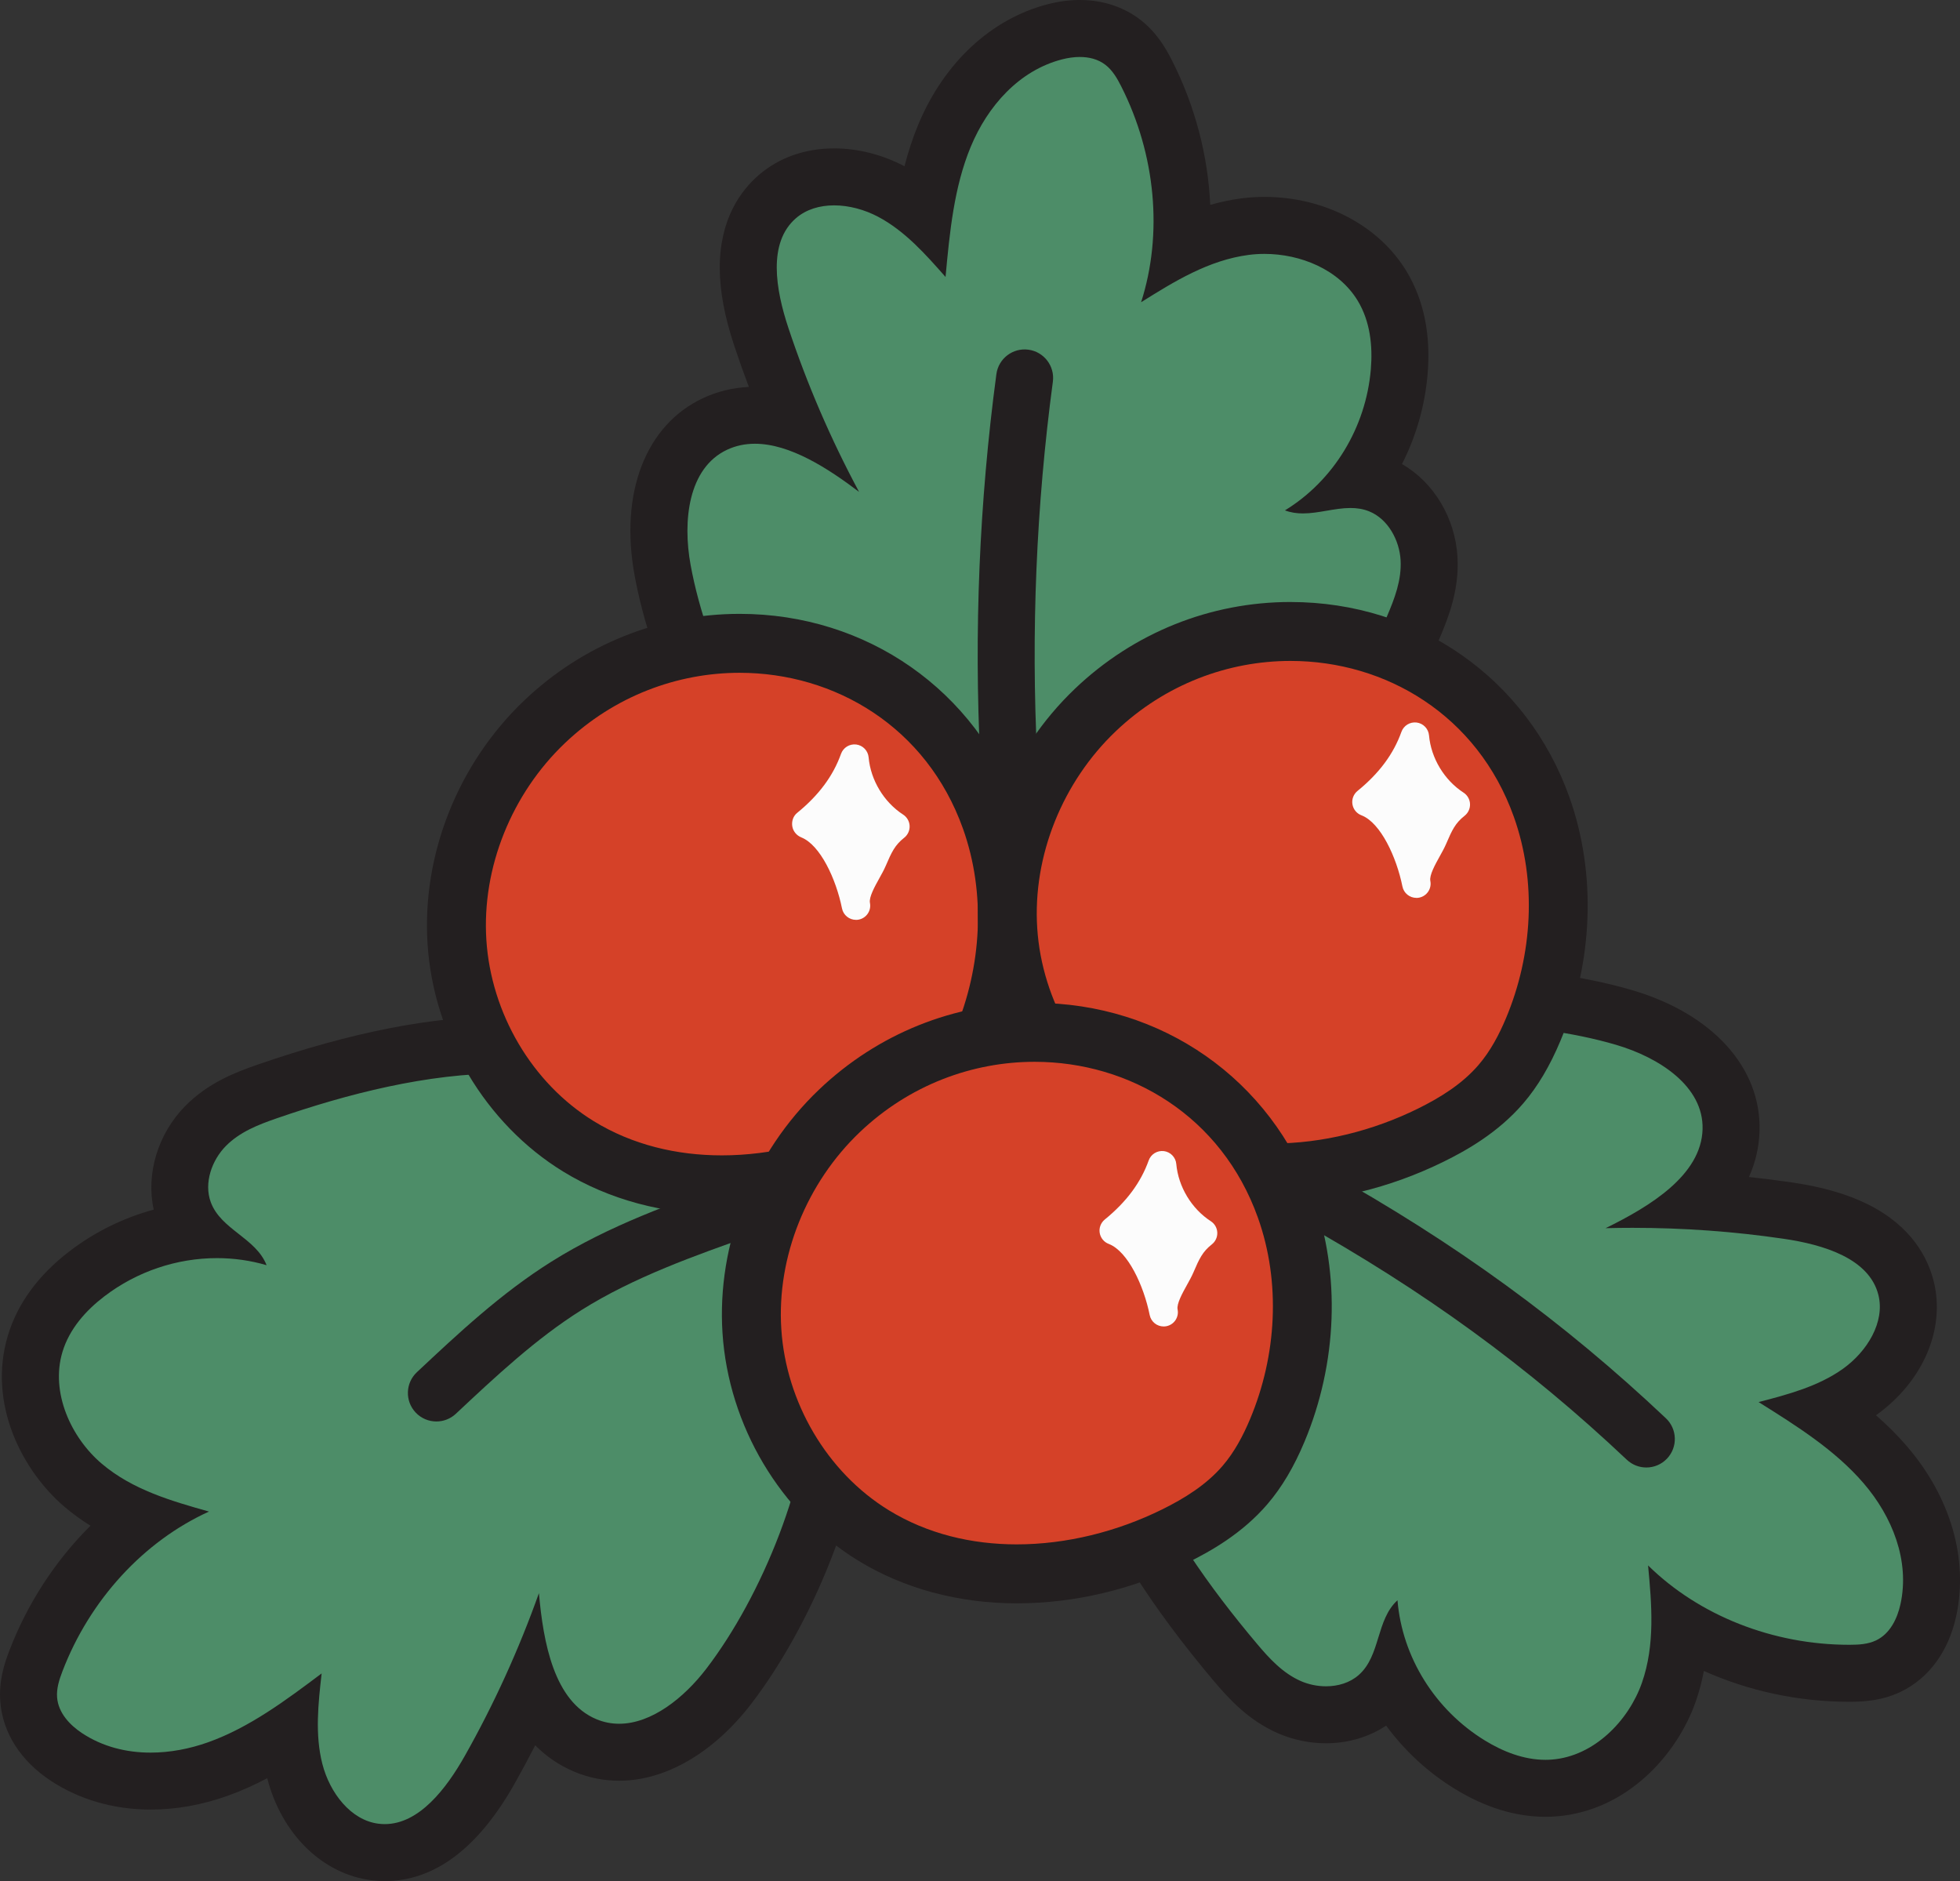 <svg xmlns="http://www.w3.org/2000/svg" width="1080" height="1036.41" viewBox="0 0 1080 1036.41"><rect x="0" y="0" width="1080" height="1036.41" fill="#333333" stroke="none"/><g id="a"/><g id="b"><g id="c"><g id="d"><g><g><path d="M212.01 1020.72c-1.79.0-3.6-.11-5.39-.33-23.41-2.92-39.08-24.56-44.23-44.71-1.84-7.21-2.68-14.44-2.9-21.56-12.25 8.13-25.39 15.55-39.52 20.59-12.32 4.39-24.76 6.62-36.99 6.62-17.17.0-33.21-4.6-46.39-13.29-12.45-8.22-19.84-19.44-20.79-31.6-.63-7.97 1.53-14.92 3.94-21.24 12.03-31.42 32.39-58.59 57.9-78.05-11.05-4.52-21.92-10.39-31.76-18.74-19.8-16.81-35.69-47.44-26.53-77.99 4.33-14.43 13.95-27.43 28.6-38.64 17.16-13.13 37.79-21.31 59.13-23.62-2.24-3-4.2-6.4-5.66-10.34-6.6-17.83 1.22-36.69 11.89-47.48 10.07-10.18 22.8-15.14 33.95-18.99 50.01-17.27 92.72-25.67 130.59-25.67 48.4.0 89.65 13.93 122.6 41.39 39.7 33.09 63.67 88.74 62.57 145.23-1.02 52.28-26.28 120.85-61.44 166.75-8.38 10.94-31.04 36.38-60.43 36.38h0c-6.41.0-12.65-1.25-18.55-3.71-14.58-6.08-23.93-17.58-30.04-31.32-6.95 15.24-14.53 30.15-22.69 44.62-17.1 30.32-36.56 45.7-57.85 45.7z" fill="#4d8d68"/><path d="M277.86 591.37c40.17.0 79.31 10.05 112.54 37.75 36.94 30.79 57.92 82.15 56.93 132.87-1.02 52.71-27.51 117.44-58.21 157.52-12.16 15.87-30 30.22-47.97 30.22-4.19.0-8.38-.78-12.51-2.5-23.38-9.76-29.28-42.26-31.68-69.46-11.08 31.11-24.74 61.12-40.77 89.54-10.25 18.17-25.23 37.71-44.18 37.71-1.14.0-2.29-.07-3.45-.22-15.21-1.89-26.84-16.91-30.95-33.01-4.11-16.1-2.26-33.2-.38-49.79-19.72 14.8-39.78 29.8-62.53 37.92-10.15 3.62-21 5.71-31.71 5.71-13.29.0-26.4-3.21-37.74-10.7-6.73-4.44-13.12-11.16-13.79-19.72-.39-4.95 1.2-9.81 2.95-14.4 15.05-39.3 44.73-71.64 80.75-87.99-20.77-5.84-42.18-12.02-59.11-26.39s-28.32-39.27-21.65-61.52c3.84-12.8 12.99-22.95 23.1-30.67 18.03-13.79 40.05-21.06 62.04-21.06 9.22.0 18.45 1.28 27.36 3.9-5.88-15.01-25.15-19.57-30.75-34.71-3.93-10.62.63-23.21 8.33-30.99 7.7-7.78 17.92-11.74 27.92-15.2 39.14-13.52 82.88-24.81 125.47-24.81m0-31.4c-39.65.0-84.04 8.68-135.72 26.53-12.82 4.43-27.54 10.21-39.99 22.79-15.23 15.4-21.81 37.59-17.45 57.16-16.67 4.53-32.46 12.27-46.28 22.84-17.33 13.25-28.8 28.93-34.1 46.6-11.19 37.34 7.71 74.35 31.41 94.47 4.55 3.86 9.28 7.25 14.12 10.25-19.26 19.14-34.7 42.69-44.76 68.96-2.93 7.65-5.81 16.98-4.93 28.09 1.34 17.09 11.22 32.52 27.8 43.46 15.75 10.4 34.78 15.89 55.03 15.89 14.03.0 28.25-2.54 42.26-7.53 7.66-2.73 14.97-6.05 21.99-9.75 7.93 30.8 30.46 52.86 57.45 56.22 2.43.3 4.89.46 7.33.46 27.37.0 51.44-18.06 71.53-53.68 3.92-6.95 7.71-13.99 11.36-21.13 5.9 5.95 13.03 11 21.66 14.6 7.83 3.27 16.11 4.92 24.6 4.92 25.62.0 52.19-15.5 72.89-42.53 31.28-40.84 63.41-111.1 64.67-176 1.19-61.15-24.95-121.53-68.22-157.6-35.85-29.88-80.48-45.03-132.65-45.03h0z" fill="#231f20"/></g><g><path d="M851.56 985.29c-13.55.0-27.55-4.37-41.59-12.98-18.72-11.49-33.61-27.77-43.32-46.66-1.99 3.15-4.45 6.2-7.59 8.96-7.44 6.55-17.53 10.16-28.41 10.16h0c-6.92.0-13.9-1.45-20.16-4.19-13.13-5.74-22.33-15.84-29.93-24.86-76-90.19-100.96-169.32-76.32-241.92 16.61-48.93 59.92-91.31 113.04-110.59 25.55-9.27 56.98-14.18 90.9-14.18 30.58.0 61.41 4.11 86.8 11.58 29.05 8.54 59.77 29.31 58.87 61.97-.44 15.79-7.8 28.65-18.42 39.29 16.73 1.01 33.38 2.73 49.79 5.14 37.49 5.51 59.37 19.88 65.06 42.72 5.69 22.89-8.87 45.29-25.82 57.34-6.07 4.31-12.52 7.69-19.08 10.46 11.99 8.51 23.64 18.11 33.42 29.48 20.92 24.33 29.58 53.56 23.74 80.21-3.19 14.57-11.01 25.5-22.01 30.76-7.22 3.46-14.48 3.94-21.24 3.96h-.36c-33.51.0-66.05-9.23-93.28-25.98-.25 11.94-1.82 24.19-6.08 36.37-8.57 24.52-31.45 50.36-63.25 52.79-1.59.12-3.17.18-4.74.18z" fill="#4d8d68"/><path d="M808.17 564.74c29.33.0 58.47 3.91 82.37 10.94 23.65 6.96 48.26 22.82 47.61 46.47-.7 25.33-28.91 42.51-53.43 54.53 4.97-.13 9.93-.19 14.89-.19 28.01.0 55.89 2.02 83.32 6.05 21.88 3.21 47.1 10.84 52.11 30.97 3.7 14.87-6.13 31.13-19.68 40.75-13.55 9.62-30.17 14.04-46.33 18.24 20.9 13.08 42.11 26.41 57.86 44.73 15.75 18.31 25.56 42.63 20.31 66.61-1.73 7.88-5.7 16.25-13.45 19.96-4.48 2.14-9.59 2.41-14.5 2.42-.11.0-.22.0-.33.0-41.97.0-82.67-16.06-110.8-43.73 2.01 21.48 3.94 43.68-3.38 64.65-7.33 20.97-26.47 40.54-49.62 42.32-1.19.09-2.37.14-3.55.14-12.04.0-23.5-4.6-33.38-10.66-27.45-16.84-45.57-45.91-48.15-77.26-11.89 10.88-9.23 30.5-21.34 41.17-4.91 4.33-11.45 6.24-18.04 6.24-4.81.0-9.64-1.02-13.87-2.87-10.02-4.39-17.4-12.5-24.21-20.59-51.86-61.54-102.11-142.36-73.46-226.76 15.46-45.54 55.84-83.57 103.53-100.88 25.1-9.11 55.43-13.24 85.54-13.24m0-31.4c-35.72.0-69.01 5.23-96.26 15.12-57.49 20.87-104.44 66.96-122.55 120.3-15.39 45.34-12.99 93.71 7.15 143.76 14.41 35.83 37.98 72.9 72.04 113.32 8.74 10.37 19.42 22.03 35.64 29.13 8.23 3.6 17.38 5.5 26.45 5.5 12.16.0 23.68-3.42 33.13-9.73 10.13 13.79 22.97 25.74 37.98 34.94 16.55 10.15 33.3 15.3 49.8 15.3 1.98.0 3.98-.08 5.95-.23 38.86-2.98 66.61-33.92 76.86-63.27 1.97-5.64 3.43-11.27 4.49-16.86 24.67 11.04 52.06 16.99 80.05 16.99h.41c8.18-.02 17.91-.68 27.97-5.49 15.46-7.4 26.32-22.16 30.57-41.56 6.9-31.51-3-65.7-27.17-93.8-5.3-6.16-11.03-11.8-17-17.01 25.89-18.47 38.38-47.43 31.81-73.82-3.15-12.65-11.98-30.26-36.17-42.34-11.4-5.69-25.08-9.65-41.84-12.11-7.88-1.16-15.82-2.16-23.8-3.01 3.44-7.64 5.59-16.11 5.84-25.46.96-34.78-25.91-64.46-70.13-77.46-26.79-7.88-59.19-12.22-91.23-12.22h0z" fill="#231f20"/></g><g><path d="M575.49 524.27c-45.24.0-93.14-19.69-128.12-52.67-38.05-35.87-71.88-100.65-82.28-157.52-5.44-29.79-.72-66.56 28.85-80.45 6.8-3.19 14.21-4.81 22.03-4.81 7.21.0 14.38 1.37 21.38 3.66-6.64-15.41-12.6-31.06-17.85-46.85-11.95-35.96-8.97-61.97 8.87-77.32 8.24-7.09 19.04-10.84 31.23-10.84 10.49.0 21.71 2.88 31.59 8.11 6.58 3.48 12.5 7.71 17.92 12.33 2.21-14.54 5.54-29.26 11.29-43.11 12.31-29.63 34.52-50.51 60.94-57.29 4.66-1.2 9.26-1.8 13.67-1.8 9.06.0 17.26 2.63 23.71 7.62 6.33 4.88 10.03 11.15 13.09 17.19 15.2 30.02 21.65 63.35 18.94 95.32 10.77-5.14 22.42-9.26 35.22-10.94 3.51-.46 7.12-.7 10.73-.7 27.57.0 52.42 12.81 64.87 33.42 7.79 12.9 10.96 28.76 9.42 47.14-1.83 21.88-9.67 42.51-22.17 59.67 4.04.39 7.81 1.3 11.42 2.74 17.64 7.09 26.37 25.55 27.19 40.7.78 14.3-4.1 27.07-8.73 37.91-46.35 108.45-105.79 166.36-181.7 177.02-7.01.98-14.24 1.48-21.5 1.48h0z" fill="#4d8d68"/><path d="M595.03 31.4c5.03.0 10.02 1.18 14.11 4.34 3.93 3.04 6.47 7.48 8.68 11.86 19.01 37.55 23.04 81.25 10.95 118.92 18.28-11.46 37.23-23.18 59.26-26.07 2.84-.37 5.75-.56 8.69-.56 19.83.0 40.97 8.52 51.43 25.83 6.91 11.44 8.27 25.04 7.21 37.71-2.69 32.1-20.5 61.36-47.33 77.77 3.26 1.24 6.57 1.68 9.92 1.68 8.66.0 17.54-2.99 26.18-2.99 3.47.0 6.9.48 10.26 1.83 10.51 4.22 16.77 16.06 17.37 26.98.59 10.93-3.34 21.16-7.5 30.89-31.63 74-81.19 155.25-169.45 167.64-6.37.9-12.83 1.33-19.32 1.33-41.99.0-85.38-18.26-117.36-48.4-38.36-36.16-68.53-99.26-77.6-148.92-4.43-24.25-1.34-53.36 20.08-63.43 4.92-2.31 10.08-3.32 15.36-3.32 19.32.0 40.29 13.55 57.39 26.51-15.61-29.1-28.66-59.38-38.95-90.34-6.97-20.98-11.51-46.94 4.21-60.47 5.69-4.9 13.14-7.04 20.99-7.04 8.17.0 16.77 2.32 24.26 6.29 14.69 7.77 26.12 20.63 37.14 33.16 2.27-24.55 4.64-49.49 13.91-71.79 9.27-22.3 26.57-42.01 50.35-48.11 3.11-.8 6.45-1.31 9.77-1.31m0-31.4h0c-5.72.0-11.63.77-17.57 2.3-31.24 8.01-57.32 32.24-71.54 66.47-3.12 7.51-5.57 15.16-7.55 22.84-12.23-6.44-25.64-9.84-38.77-9.84-16 0-30.34 5.06-41.47 14.64-9.88 8.5-21.64 24.31-21.54 51.36.05 12.74 2.67 26.74 8.01 42.81 2.52 7.57 5.19 15.12 8.03 22.62-8.93.41-17.45 2.5-25.37 6.22-31.49 14.79-45.91 52.14-37.62 97.49 9.25 50.61 39.72 121.6 86.95 166.12 38.39 36.19 89.02 56.95 138.89 56.95 7.98.0 15.95-.55 23.68-1.64 47.42-6.66 89.53-30.57 125.17-71.07 25.51-28.99 48.01-66.72 68.79-115.33 5.33-12.47 10.94-27.26 9.97-44.94-1.18-21.61-13.18-41.38-30.59-51.3 7.77-15.25 12.66-32.1 14.13-49.65 1.82-21.74-2.09-40.77-11.62-56.56-15.27-25.29-45.27-41-78.3-41-4.3.0-8.6.28-12.78.83-5.92.78-11.61 2.01-17.08 3.57-1.24-27.12-8.32-54.39-21.03-79.48-3.7-7.31-8.68-15.7-17.49-22.52C619.12 3.77 607.6.0 595.03.0h0z" fill="#231f20"/></g><path d="M907.17 808.54c-3.87.0-7.74-1.42-10.78-4.29-54.38-51.37-112.01-93.3-181.38-131.96-7.57-4.22-10.29-13.78-6.07-21.35 4.22-7.57 13.78-10.29 21.35-6.07 71.71 39.96 131.34 83.35 187.66 136.56 6.3 5.95 6.58 15.89.63 22.19-3.09 3.27-7.25 4.92-11.41 4.92z" fill="#231f20"/><path d="M555.84 433.9c-8.31.0-15.25-6.52-15.67-14.92-3.54-70.88-.56-142.49 8.86-212.84 1.15-8.59 9.06-14.63 17.64-13.48 8.59 1.15 14.63 9.05 13.48 17.65-9.17 68.45-12.07 138.13-8.62 207.1.43 8.66-6.24 16.03-14.89 16.46-.27.01-.53.02-.8.02z" fill="#231f20"/><path d="M240.46 783.18c-4.19.0-8.37-1.66-11.46-4.96-5.93-6.32-5.61-16.26.72-22.19 22.79-21.36 46.35-43.46 73.95-60.8 31.89-20.04 67.1-32.46 101.15-44.47 8.18-2.88 17.14 1.4 20.03 9.58 2.88 8.17-1.41 17.14-9.58 20.02-32.43 11.44-65.96 23.27-94.89 41.45-25.04 15.73-47.48 36.77-69.18 57.12-3.03 2.84-6.88 4.25-10.73 4.25z" fill="#231f20"/><g><path d="M397.73 652.81c-29.08.0-56.4-7.34-79-21.22-38.3-23.52-63.94-66.65-66.93-112.56-2.89-44.41 15.13-89.75 48.2-121.28 29.29-27.92 67.49-43.29 107.58-43.29 63.06.0 117.35 37.92 138.31 96.61 13.7 38.34 12.02 83.06-4.59 122.69-5.23 12.48-10.88 22.04-17.76 30.06-9.19 10.72-21.46 19.66-38.63 28.12-27.7 13.66-57.85 20.88-87.18 20.88h0z" fill="#d54128"/><path d="M407.58 370.69c52.3.0 102.97 29.7 123.02 85.83 12.74 35.66 10.36 76.03-4.28 110.95-3.87 9.22-8.6 18.18-15.11 25.77-9.01 10.52-21.06 18-33.48 24.13-24.65 12.15-52.58 19.2-80.01 19.2-24.85.0-49.29-5.79-70.5-18.81-34.25-21.03-56.62-59.68-59.22-99.78-2.61-40.1 14.11-80.75 43.2-108.48 27.46-26.18 62.26-38.81 96.37-38.81m0-32.47c-44.28.0-86.46 16.97-118.78 47.78-36.51 34.8-56.39 84.93-53.2 134.09 3.32 51.08 31.92 99.11 74.64 125.35 25.16 15.45 55.41 23.62 87.49 23.62s64.44-7.8 94.37-22.55c12.08-5.96 29.76-15.76 43.78-32.12 7.91-9.23 14.58-20.46 20.4-34.35 18.16-43.32 19.95-92.32 4.91-134.43-23.3-65.23-83.59-107.39-153.6-107.39h0z" fill="#231f20"/></g><g><path d="M701.26 646.27c-29.08.0-56.39-7.34-78.99-21.21-38.3-23.52-63.94-66.65-66.93-112.56-2.89-44.42 15.13-89.76 48.2-121.28 29.28-27.92 67.49-43.3 107.58-43.3 63.06.0 117.35 37.92 138.31 96.61 13.7 38.34 12.02 83.05-4.59 122.69-5.23 12.48-10.88 22.04-17.76 30.06-9.19 10.73-21.47 19.66-38.63 28.12-27.7 13.66-57.85 20.88-87.18 20.88h0z" fill="#d54128"/><path d="M711.12 364.15c52.3.0 102.97 29.7 123.02 85.83 12.74 35.66 10.36 76.03-4.28 110.95-3.87 9.22-8.6 18.18-15.11 25.77-9.01 10.52-21.06 18-33.48 24.13-24.65 12.15-52.58 19.2-80.01 19.2-24.85.0-49.29-5.79-70.5-18.81-34.25-21.03-56.62-59.68-59.22-99.78-2.61-40.1 14.11-80.75 43.2-108.48 27.46-26.18 62.26-38.81 96.37-38.81m0-32.47c-44.28.0-86.46 16.97-118.78 47.78-36.51 34.8-56.39 84.93-53.2 134.09 3.32 51.08 31.92 99.11 74.64 125.35 25.16 15.45 55.41 23.62 87.49 23.62s64.44-7.8 94.37-22.55c12.08-5.96 29.76-15.76 43.78-32.12 7.91-9.23 14.58-20.46 20.4-34.35 18.16-43.32 19.95-92.32 4.91-134.43-23.3-65.23-83.59-107.38-153.6-107.38h0z" fill="#231f20"/></g><g><path d="M560.24 867.14c-29.08.0-56.4-7.34-79-21.22-38.3-23.52-63.94-66.65-66.93-112.56-2.89-44.42 15.13-89.76 48.2-121.28 29.29-27.92 67.49-43.29 107.58-43.29 63.06.0 117.35 37.92 138.31 96.61 13.7 38.34 12.02 83.06-4.59 122.69-5.23 12.47-10.87 22.02-17.76 30.06-9.19 10.72-21.46 19.66-38.63 28.12-27.7 13.66-57.85 20.88-87.18 20.88h0z" fill="#d54128"/><path d="M570.1 585.02c52.3.0 102.97 29.7 123.02 85.83 12.74 35.66 10.36 76.03-4.28 110.95-3.87 9.22-8.6 18.18-15.11 25.77-9.01 10.52-21.06 18-33.48 24.13-24.65 12.15-52.57 19.2-80.01 19.2-24.85.0-49.29-5.79-70.5-18.81-34.25-21.03-56.62-59.68-59.22-99.78-2.61-40.1 14.11-80.75 43.2-108.48 27.46-26.18 62.26-38.81 96.37-38.81m0-32.47c-44.28.0-86.46 16.97-118.78 47.78-36.51 34.8-56.39 84.93-53.2 134.09 3.32 51.08 31.92 99.11 74.64 125.35 25.16 15.45 55.41 23.62 87.49 23.62s64.44-7.8 94.37-22.55c12.08-5.96 29.76-15.76 43.78-32.12 7.91-9.23 14.58-20.46 20.4-34.35 18.16-43.32 19.95-92.32 4.91-134.43-23.3-65.23-83.59-107.39-153.6-107.39h0z" fill="#231f20"/></g></g><g><path d="M753.32 442.01c15.08 6.04 24.16 30.02 27.14 44.85-1.64-8.17 6.23-18.13 9.21-25.07 3.24-7.56 5.68-13.12 12.51-18.5-12.65-8.2-21.22-22.4-22.57-37.42-5.2 14.59-14.73 26.32-26.63 36.01.11.04.23.09.34.13z" fill="#fcfcfc"/><path d="M780.45 494.7c-3.66.0-6.94-2.57-7.69-6.3-3.28-16.3-12.02-34.96-22.37-39.11-.01.0-.02.0-.03-.01l-.14-.06c-2.64-.98-4.54-3.3-5-6.08-.46-2.77.61-5.58 2.79-7.36 11.94-9.71 19.85-20.36 24.2-32.55 1.24-3.47 4.72-5.59 8.38-5.15 3.66.47 6.5 3.41 6.83 7.09 1.13 12.58 8.42 24.66 19.02 31.54 2.12 1.38 3.46 3.69 3.57 6.23.11 2.53-1 4.96-2.99 6.53-5.12 4.03-6.9 7.85-10.15 15.43-.97 2.27-2.25 4.57-3.61 7.01-2.42 4.36-5.74 10.33-5.12 13.42.86 4.25-1.9 8.39-6.15 9.24-.52.1-1.04.15-1.56.15zm-14.54-53.88c6.48 5.75 11.3 13.77 14.75 21.44.72-1.32 1.35-2.54 1.79-3.56 2.18-5.08 4.28-9.98 7.93-14.66-5.3-4.86-9.64-10.68-12.82-17.1-3.31 4.85-7.2 9.48-11.65 13.88z" fill="#fcfcfc"/></g><g><path d="M614.06 678.15c15.07 6.04 24.16 30.02 27.14 44.85-1.64-8.17 6.23-18.13 9.21-25.07 3.24-7.56 5.68-13.12 12.51-18.5-12.65-8.2-21.22-22.4-22.57-37.42-5.2 14.59-14.73 26.32-26.63 36.01.11.04.23.09.34.13z" fill="#fcfcfc"/><path d="M641.19 730.84c-3.66.0-6.94-2.57-7.69-6.3-3.28-16.3-12.02-34.96-22.37-39.11-.01.0-.02.0-.03-.01l-.14-.06c-2.64-.98-4.54-3.3-5-6.08-.46-2.77.61-5.58 2.79-7.36 11.93-9.71 19.85-20.36 24.2-32.55 1.24-3.47 4.72-5.59 8.38-5.15 3.66.47 6.5 3.42 6.83 7.09 1.13 12.58 8.42 24.67 19.02 31.54 2.13 1.38 3.46 3.69 3.57 6.22.12 2.53-1 4.96-2.99 6.53-5.11 4.03-6.9 7.85-10.15 15.43-.97 2.27-2.26 4.57-3.61 7.01-2.42 4.36-5.74 10.32-5.12 13.41.86 4.25-1.9 8.39-6.15 9.24-.52.1-1.04.15-1.56.15zm-14.54-53.88c6.48 5.75 11.29 13.77 14.75 21.43.72-1.32 1.35-2.53 1.79-3.56 2.18-5.08 4.28-9.98 7.93-14.65-5.3-4.86-9.64-10.68-12.82-17.1-3.31 4.85-7.2 9.48-11.65 13.88z" fill="#fcfcfc"/></g><g><path d="M444.52 454.12c15.07 6.04 24.16 30.02 27.14 44.85-1.64-8.17 6.23-18.13 9.21-25.07 3.24-7.56 5.68-13.12 12.51-18.5-12.65-8.2-21.22-22.4-22.57-37.42-5.2 14.59-14.73 26.32-26.63 36.01.11.04.23.09.34.13z" fill="#fcfcfc"/><path d="M471.65 506.81c-3.66.0-6.94-2.57-7.69-6.3-3.28-16.3-12.02-34.96-22.37-39.11h-.02c-2.59-1.04-4.59-3.41-5.01-6.17-.42-2.75.5-5.58 2.66-7.34 11.93-9.71 19.85-20.36 24.2-32.55 1.24-3.47 4.73-5.59 8.38-5.15 3.66.47 6.5 3.42 6.83 7.09 1.13 12.58 8.42 24.67 19.02 31.54 2.12 1.38 3.46 3.69 3.57 6.22.11 2.53-1 4.96-2.99 6.53-5.11 4.03-6.9 7.85-10.15 15.43-.97 2.27-2.25 4.57-3.61 7.01-2.42 4.36-5.74 10.33-5.12 13.42.86 4.25-1.9 8.39-6.15 9.24-.52.1-1.04.15-1.56.15zm-14.54-53.88c6.49 5.75 11.29 13.77 14.75 21.43.72-1.32 1.35-2.54 1.79-3.56 2.18-5.08 4.28-9.98 7.93-14.65-5.29-4.86-9.64-10.68-12.82-17.1-3.31 4.85-7.2 9.48-11.65 13.88z" fill="#fcfcfc"/></g></g></g></g></svg>